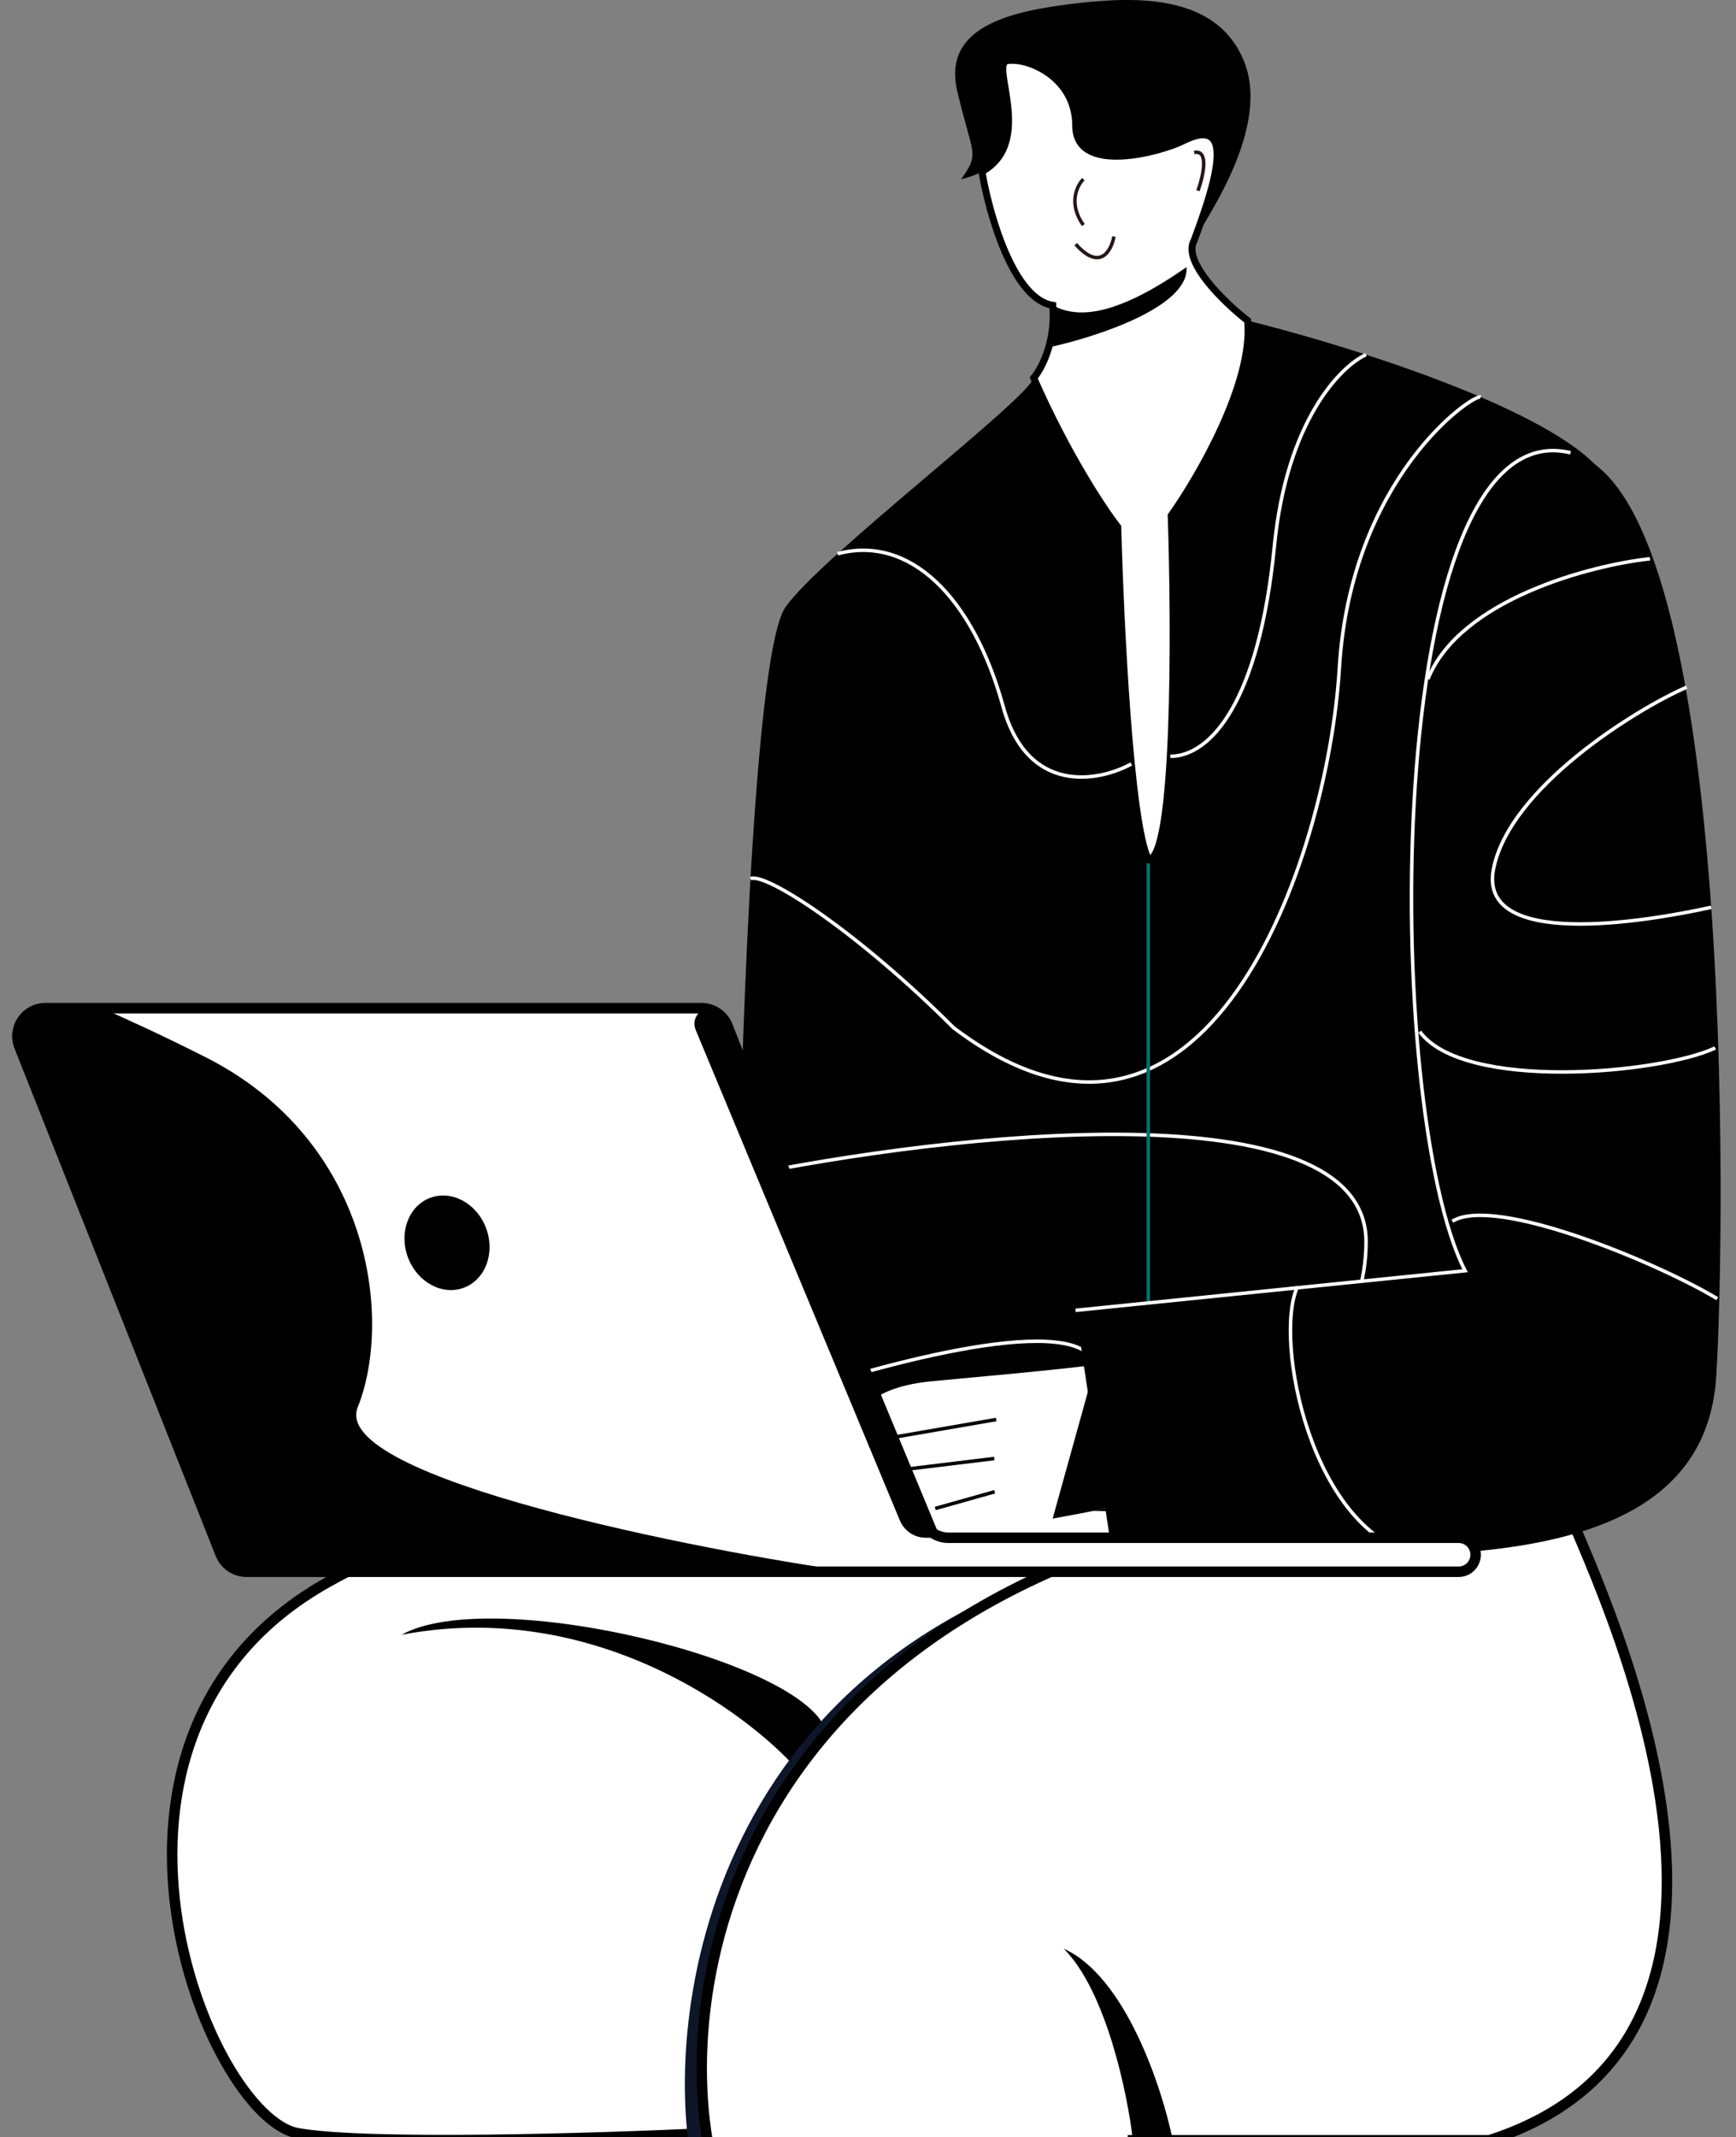 <svg xmlns="http://www.w3.org/2000/svg" fill="none" viewBox="296.731 0 481.442 592.424" style="max-height: 500px" width="481.442" height="592.424">
<rect x="296.731" y="0" width="481.442" height="592.424" fill="#808080" stroke="none"/>
<g clip-path="url(#clip0_181_1068)">
<path fill="white" d="M387.457 438.674C311.494 481.449 354.27 586.913 379.345 591.338C398.658 594.746 462.149 592.792 492.921 591.338L731.134 415.074L591.745 395.899C548.97 395.899 448.228 404.454 387.457 438.674Z"/>
<path stroke-width="2.911" stroke="black" d="M492.921 591.338C491.822 591.393 494.111 591.281 492.921 591.338ZM492.921 591.338C462.149 592.792 398.658 594.746 379.345 591.338C354.27 586.913 311.494 481.449 387.457 438.674C448.228 404.454 548.97 395.899 591.745 395.899L731.134 415.074L492.921 591.338Z"/>
<path fill="#000001" d="M408.106 453.152C460.616 443.122 503.244 473.965 517.994 490.64C520.458 487.195 523.122 483.789 525.998 480.44C521.464 460.527 433.181 439.14 408.106 453.152Z"/>
<path fill="#0E1729" d="M487.596 593.52C489.46 593.439 491.239 593.358 492.92 593.278L687.486 449.312C678.915 446.413 656.823 437.494 637.029 425.009C502.733 440.923 481.451 543.981 487.596 593.52Z"/>
<path stroke-width="2.911" stroke="black" fill="white" d="M709.745 593.277C806.357 562.302 731.132 422.176 731.132 417.014L694.994 412.042C510.913 423.405 483.576 537.6 492.918 593.277L523.984 849.191H604.037L610.919 593.277H709.745Z"/>
<path fill="#000001" d="M591.745 540.178C603.545 551.978 609.446 580.495 610.921 593.278H621.983C619.033 578.774 608.855 547.848 591.745 540.178Z"/>
<rect fill="black" height="3" width="796" y="593" x="94"/>
<path stroke-width="1.941" stroke="black" fill="white" d="M606.714 146.088C602.83 141.143 592.73 125.958 583.407 104.77C585.526 102.297 589.551 94.81 588.704 84.64C577.686 82.945 571.009 59.213 569.048 47.56C583.679 39.444 571.212 17.793 575.991 16.837C581.288 15.777 595.061 21.074 595.061 34.846C595.061 48.619 618.657 42.118 624.725 39.084C639.556 31.668 634.26 49.68 627.903 66.63C624.513 72.563 636.378 83.934 642.735 88.878C644.429 105.829 629.315 131.962 621.546 142.909C622.606 174.692 622.818 238.258 615.19 238.258C610.105 228.088 607.421 172.573 606.714 146.088Z"/>
<path stroke-width="0.97" stroke="#241715" d="M597.177 49.672C595.411 51.438 592.939 56.453 597.177 62.386"/>
<path stroke-width="0.97" stroke="#241715" d="M605.652 65.572C604.946 69.456 601.838 75.319 595.058 67.691"/>
<path stroke-width="0.97" stroke="#241715" d="M628.96 52.854C630.372 48.969 632.138 41.412 627.9 42.259"/>
<path fill="black" d="M587.572 96.292C588.506 93.057 589.075 89.107 588.702 84.638C594.573 87.817 604.592 88.876 625.781 74.043C626.627 85.062 600.661 93.466 587.572 96.292Z"/>
<path fill="black" d="M641.674 16.836C649.09 34.846 632.139 59.213 627.901 66.629C634.258 49.679 638.495 31.667 624.723 39.083C618.75 42.299 595.059 48.618 595.059 34.845C595.059 21.073 581.286 15.776 575.989 16.836C571.21 17.792 583.677 39.443 569.047 47.559C567.46 48.439 565.556 49.159 563.276 49.678C568.573 42.261 566.454 43.321 562.216 25.311C557.979 7.3 577.049 3.063 595.059 0.944C613.069 -1.175 634.258 -1.175 641.674 16.836Z"/>
<path fill="black" d="M741.26 131.256C727.699 113.457 669.924 95.588 642.732 88.879C644.427 105.829 629.313 131.962 621.544 142.91C622.604 174.693 622.815 238.259 615.188 238.259C610.102 228.088 607.418 172.574 606.712 146.088C602.827 141.144 592.728 125.959 583.405 104.77C581.286 111.127 524.076 154.563 514.541 168.336C505.006 182.109 501.828 314.538 501.828 326.192C501.828 337.846 497.59 417.303 532.552 417.303C560.521 417.303 674.869 421.188 732.784 422.6C741.26 332.901 754.82 149.054 741.26 131.256Z"/>
<path stroke-width="0.97" stroke="white" d="M501.831 326.185C559.747 314.178 675.578 300.971 675.578 344.196C675.578 387.42 621.9 411.849 595.061 418.659M675.578 98.307C668.515 101.518 653.542 116.629 650.152 151.379C645.914 194.815 632.311 209.647 621.291 209.647M610.477 211.766C601.454 216.71 581.712 220.454 574.932 195.875C566.457 165.151 548.774 148.2 529.011 153.497M707.361 110.061C705.242 109.165 671.341 132.309 668.162 185.28C664.984 238.252 631.082 337.839 561.159 284.867C534.672 258.381 509.151 241.784 504.865 243.549M583.408 418.339C592.942 409.163 609.47 387.844 599.299 375.979C589.128 364.113 533.497 380.216 506.953 389.751M746.348 158.795C723.464 172.92 681.299 217.911 695.708 284.867C708.421 323.007 731.653 319.122 741.68 312.413M737.847 364.325C724.153 364.505 698.038 376.254 703.124 421.805"/>
<path stroke-width="0.97" stroke="#027269" d="M615.188 417.293V239.308"/>
<path fill="white" d="M615.824 415.56L610.617 376.847C598.777 378.995 574.119 381.076 555.071 382.881C535.13 384.771 530.105 395.241 543.49 398.585C536.489 397.711 528.65 407.364 539.822 411.686C531.627 414.597 547.836 417.845 555.782 417.861C551.234 418.548 543.349 419.815 544.421 424.634C545.493 429.452 592.469 420.592 615.824 415.56Z"/>
<path fill="black" d="M615.824 415.561L610.617 376.848C607.863 377.348 604.415 377.844 600.505 378.334L588.66 420.952C598.612 419.142 608.409 417.159 615.824 415.561Z"/>
<path stroke-width="0.97" stroke="black" d="M556.106 418.146L572.58 413.509"/>
<path stroke-width="0.97" stroke="black" d="M543.596 407.801L572.476 404.295"/>
<path stroke-width="0.97" stroke="black" d="M543.491 398.584L572.988 393.482"/>
<path fill="black" d="M772.692 381.565C775.255 340.991 778.054 136.522 732.286 125.5C679.382 112.759 680.076 307.755 703.043 352.24L595.016 363.222L605.152 430.623C657.673 426.955 768.449 448.703 772.692 381.565Z"/>
<path stroke-width="0.97" stroke="white" d="M732.285 125.499C679.382 112.759 680.075 307.754 703.043 352.24L595.015 363.222"/>
<path stroke-width="0.97" stroke="white" d="M754.322 154.883C737.975 156.661 701.645 166.099 692.733 188.221M764.493 190.481C749.761 196.925 715.271 218.617 710.92 240.885C706.57 263.152 752.646 255.634 771.274 251.505M772.404 290.493C756.92 297.722 702.644 302.52 690.473 285.973M772.968 359.993C757.111 350.37 711.46 331.161 699.514 338.522M656.571 356.603C649.79 371.294 660.409 425.315 690.473 431.189"/>
<path stroke-width="2.911" stroke="black" fill="white" d="M309.324 279.458H491.26C494.447 279.458 497.311 281.407 498.481 284.372L552.515 421.342C553.685 424.307 556.548 426.256 559.736 426.256H701.251C703.854 426.256 705.964 428.366 705.964 430.969C705.964 433.573 703.854 435.683 701.251 435.683H365.118C361.935 435.683 359.075 433.74 357.902 430.782L302.107 290.082C300.087 284.986 303.842 279.458 309.324 279.458Z"/>
<path fill="black" d="M497.651 282.129L557.502 426.256H553.46C550.326 426.256 547.499 424.371 546.294 421.477L489.65 285.456C488.462 282.603 490.559 279.458 493.65 279.458C495.401 279.458 496.98 280.512 497.651 282.129Z"/>
<path fill="black" d="M357.902 430.782L302.107 290.082C300.087 284.986 303.842 279.458 309.324 279.458H323.352C324.507 279.458 325.643 279.716 326.692 280.199C331.658 282.486 339.954 286.082 353.731 293.043C399.822 316.331 405.644 365.818 395.941 390.077C388.074 409.743 492.053 430.071 532.905 435.683H365.118C361.935 435.683 359.075 433.74 357.902 430.782Z"/>
<ellipse fill="black" transform="matrix(-0.936 0.351 0.351 0.936 426.862 327.975)" ry="13.31" rx="11.574" cy="13.31" cx="11.574"/>
</g>
<defs>
<clipPath id="clip0_181_1068">
<rect fill="white" height="596" width="889"/>
</clipPath>
</defs>
</svg>